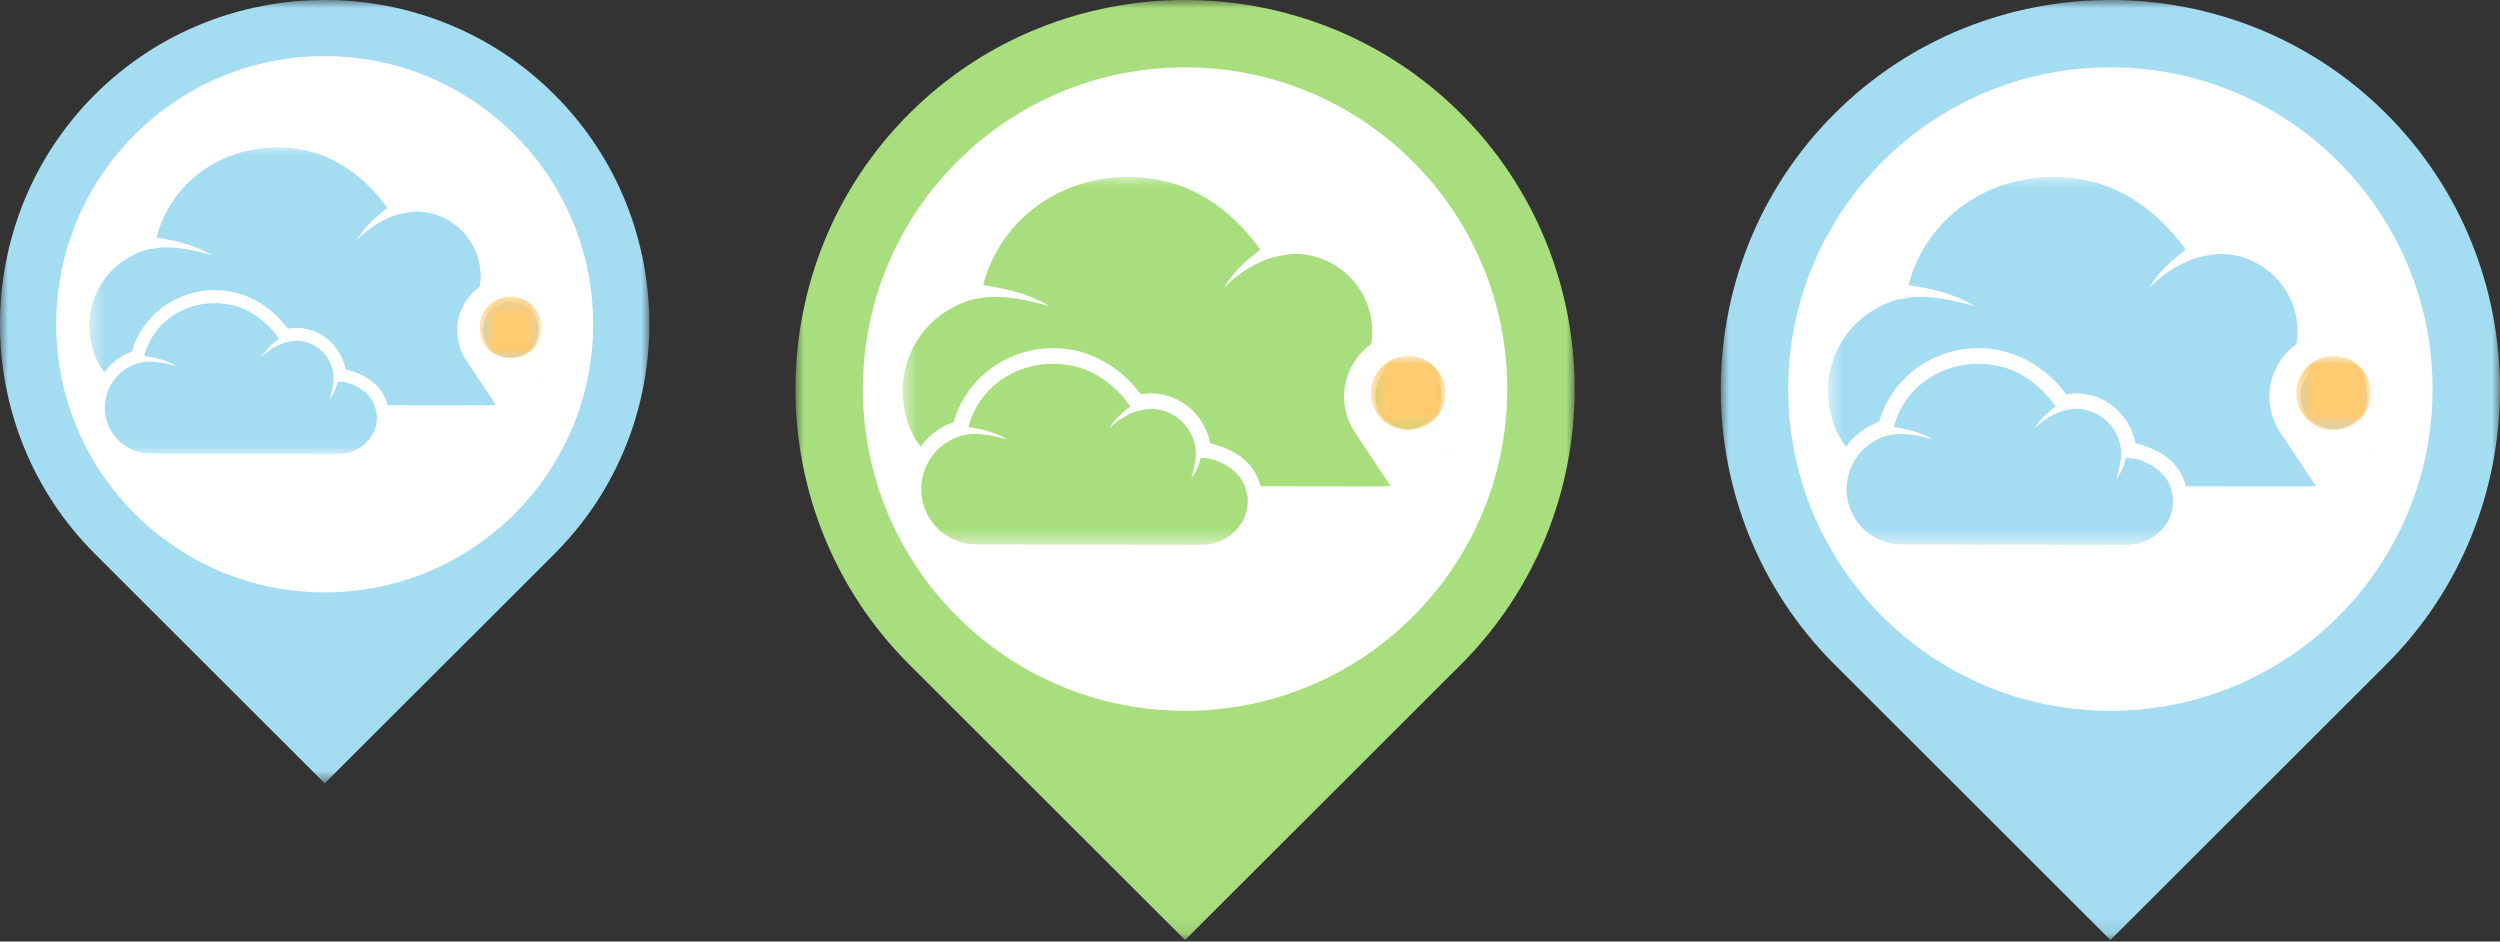 <svg width="154" height="58" viewBox="0 0 154 58" fill="none" xmlns="http://www.w3.org/2000/svg">
<rect x="0" y="0" width="154" height="58" fill="#333333" stroke="none"/>
<mask id="mask0_1_109" style="mask-type:luminance" maskUnits="userSpaceOnUse" x="2" y="2" width="36" height="36">
<path d="M2.331 2.555H37.632V37.857H2.331V2.555Z" fill="white"/>
</mask>
<g mask="url(#mask0_1_109)">
<path d="M37.632 20.206C37.632 20.495 37.625 20.784 37.611 21.073C37.597 21.361 37.575 21.649 37.547 21.936C37.519 22.224 37.483 22.51 37.441 22.796C37.399 23.082 37.349 23.366 37.293 23.65C37.237 23.933 37.173 24.215 37.103 24.495C37.033 24.775 36.956 25.053 36.872 25.33C36.788 25.606 36.698 25.881 36.6 26.152C36.503 26.425 36.399 26.694 36.289 26.961C36.178 27.228 36.061 27.491 35.938 27.753C35.814 28.014 35.684 28.272 35.548 28.526C35.411 28.781 35.27 29.032 35.121 29.28C34.972 29.528 34.818 29.772 34.657 30.012C34.497 30.252 34.331 30.488 34.159 30.721C33.986 30.953 33.809 31.181 33.626 31.404C33.443 31.627 33.254 31.846 33.06 32.059C32.865 32.274 32.666 32.483 32.462 32.687C32.258 32.891 32.049 33.09 31.835 33.285C31.621 33.478 31.402 33.667 31.179 33.85C30.956 34.034 30.728 34.211 30.496 34.384C30.264 34.556 30.028 34.722 29.788 34.882C29.547 35.043 29.303 35.197 29.055 35.346C28.808 35.494 28.556 35.636 28.302 35.773C28.047 35.909 27.789 36.038 27.528 36.162C27.267 36.286 27.003 36.403 26.736 36.513C26.469 36.624 26.2 36.728 25.928 36.825C25.656 36.923 25.382 37.013 25.105 37.097C24.829 37.181 24.55 37.258 24.27 37.328C23.99 37.398 23.709 37.462 23.425 37.518C23.141 37.574 22.857 37.624 22.571 37.666C22.285 37.708 21.999 37.743 21.711 37.772C21.424 37.8 21.136 37.821 20.848 37.836C20.559 37.85 20.27 37.857 19.981 37.857C19.692 37.857 19.404 37.85 19.115 37.836C18.827 37.821 18.539 37.8 18.251 37.772C17.964 37.743 17.677 37.708 17.392 37.666C17.106 37.624 16.821 37.574 16.538 37.518C16.255 37.462 15.973 37.398 15.693 37.328C15.413 37.258 15.134 37.181 14.858 37.097C14.581 37.013 14.307 36.923 14.035 36.825C13.763 36.728 13.494 36.624 13.227 36.513C12.96 36.403 12.696 36.286 12.434 36.162C12.174 36.038 11.916 35.909 11.661 35.773C11.406 35.636 11.155 35.494 10.907 35.346C10.659 35.197 10.416 35.043 10.175 34.882C9.935 34.722 9.699 34.556 9.467 34.384C9.235 34.211 9.007 34.034 8.784 33.85C8.561 33.667 8.342 33.478 8.128 33.285C7.914 33.09 7.705 32.891 7.5 32.687C7.296 32.483 7.097 32.274 6.903 32.059C6.709 31.846 6.52 31.627 6.337 31.404C6.154 31.181 5.976 30.953 5.804 30.721C5.632 30.488 5.466 30.252 5.305 30.012C5.145 29.772 4.991 29.528 4.842 29.28C4.694 29.032 4.551 28.781 4.415 28.526C4.279 28.272 4.149 28.014 4.025 27.753C3.902 27.491 3.785 27.228 3.674 26.961C3.564 26.694 3.46 26.424 3.363 26.152C3.265 25.881 3.175 25.606 3.091 25.33C3.007 25.053 2.93 24.775 2.86 24.495C2.79 24.215 2.726 23.933 2.67 23.65C2.614 23.366 2.564 23.082 2.522 22.796C2.479 22.51 2.444 22.224 2.416 21.936C2.388 21.649 2.366 21.361 2.352 21.073C2.338 20.784 2.331 20.495 2.331 20.206C2.331 19.917 2.338 19.628 2.352 19.34C2.366 19.052 2.388 18.764 2.416 18.476C2.444 18.189 2.479 17.902 2.522 17.616C2.564 17.331 2.614 17.046 2.67 16.763C2.726 16.479 2.79 16.198 2.86 15.918C2.93 15.637 3.007 15.359 3.091 15.083C3.175 14.806 3.265 14.532 3.363 14.26C3.46 13.988 3.564 13.718 3.674 13.451C3.785 13.185 3.902 12.921 4.025 12.659C4.149 12.399 4.279 12.14 4.415 11.886C4.551 11.631 4.694 11.38 4.842 11.132C4.991 10.884 5.145 10.64 5.305 10.4C5.466 10.16 5.632 9.924 5.804 9.692C5.976 9.46 6.154 9.232 6.337 9.009C6.52 8.785 6.709 8.567 6.903 8.353C7.097 8.139 7.296 7.929 7.5 7.725C7.705 7.521 7.914 7.322 8.128 7.128C8.342 6.934 8.561 6.745 8.784 6.562C9.007 6.379 9.235 6.201 9.467 6.029C9.699 5.857 9.935 5.691 10.175 5.53C10.416 5.37 10.659 5.215 10.907 5.067C11.155 4.918 11.406 4.776 11.661 4.64C11.916 4.503 12.174 4.374 12.434 4.25C12.696 4.126 12.96 4.01 13.227 3.899C13.494 3.789 13.763 3.684 14.035 3.588C14.307 3.49 14.581 3.4 14.858 3.316C15.134 3.232 15.413 3.155 15.693 3.084C15.973 3.015 16.255 2.951 16.538 2.895C16.821 2.838 17.106 2.789 17.392 2.747C17.677 2.704 17.964 2.669 18.251 2.641C18.539 2.612 18.827 2.591 19.115 2.577C19.404 2.563 19.692 2.555 19.981 2.555C20.27 2.555 20.559 2.563 20.848 2.577C21.136 2.591 21.424 2.612 21.711 2.641C21.999 2.669 22.285 2.704 22.571 2.747C22.857 2.789 23.141 2.838 23.425 2.895C23.709 2.951 23.99 3.015 24.27 3.084C24.55 3.155 24.829 3.232 25.105 3.316C25.382 3.4 25.656 3.49 25.928 3.588C26.2 3.684 26.469 3.789 26.736 3.899C27.003 4.01 27.267 4.126 27.528 4.25C27.789 4.374 28.047 4.503 28.302 4.64C28.556 4.776 28.808 4.918 29.055 5.067C29.303 5.215 29.547 5.37 29.788 5.53C30.028 5.691 30.264 5.857 30.496 6.029C30.728 6.201 30.956 6.379 31.179 6.562C31.402 6.745 31.621 6.934 31.835 7.128C32.049 7.322 32.258 7.521 32.462 7.725C32.666 7.929 32.865 8.139 33.06 8.353C33.254 8.567 33.443 8.785 33.626 9.009C33.809 9.232 33.986 9.46 34.159 9.692C34.331 9.924 34.497 10.16 34.657 10.4C34.818 10.64 34.972 10.884 35.121 11.132C35.27 11.38 35.411 11.631 35.548 11.886C35.684 12.14 35.814 12.399 35.938 12.659C36.061 12.921 36.178 13.185 36.289 13.451C36.399 13.718 36.503 13.988 36.6 14.26C36.698 14.532 36.788 14.806 36.872 15.083C36.956 15.359 37.033 15.637 37.103 15.918C37.173 16.198 37.237 16.479 37.293 16.763C37.349 17.046 37.399 17.331 37.441 17.616C37.483 17.902 37.519 18.189 37.547 18.476C37.575 18.764 37.597 19.052 37.611 19.34C37.625 19.628 37.632 19.917 37.632 20.206Z" fill="white"/>
</g>
<path fill-rule="evenodd" clip-rule="evenodd" d="M7.513 24.249H15.66V32.915H24.338V24.778L23.773 24.213C18.83 19.277 20.069 20.514 15.66 16.112L12.652 19.116V17.846H9.992V21.773L7.514 24.249L7.513 24.249ZM21.389 27.219H18.366V30.238H21.389V27.219Z" fill="#A4DCF2"/>
<path fill-rule="evenodd" clip-rule="evenodd" d="M15.118 15.583H6.983V23.708L9.105 21.589V16.89H13.165V17.533L15.119 15.582L15.118 15.583ZM24.338 6.917H15.66V15.042C19.75 19.126 20.455 19.83 24.88 24.249H33.015V15.583H24.338V6.917Z" fill="#FFB82F"/>
<mask id="mask1_1_109" style="mask-type:luminance" maskUnits="userSpaceOnUse" x="0" y="0" width="40" height="49">
<path d="M0 0H40V48.254H0V0Z" fill="white"/>
</mask>
<g mask="url(#mask1_1_109)">
<path fill-rule="evenodd" clip-rule="evenodd" d="M20 48.254L34.158 34.114C41.946 26.336 41.946 13.611 34.159 5.833C26.371 -1.945 13.629 -1.945 5.841 5.833C-1.946 13.611 -1.946 26.336 5.842 34.114L20 48.254ZM20 3.455C10.866 3.455 3.461 10.85 3.461 19.973C3.461 29.095 10.866 36.49 20 36.49C29.134 36.49 36.538 29.095 36.538 19.973C36.538 10.85 29.134 3.455 20 3.455Z" fill="#A4DCF2"/>
</g>
<mask id="mask2_1_109" style="mask-type:luminance" maskUnits="userSpaceOnUse" x="5" y="5" width="30" height="30">
<path d="M5.477 5.133H34.429V34.085H5.477V5.133Z" fill="white"/>
</mask>
<g mask="url(#mask2_1_109)">
<path d="M34.429 19.609C34.429 19.846 34.423 20.083 34.412 20.319C34.401 20.556 34.383 20.793 34.36 21.028C34.337 21.264 34.308 21.499 34.273 21.733C34.238 21.968 34.197 22.201 34.152 22.433C34.105 22.666 34.053 22.897 33.996 23.127C33.938 23.356 33.875 23.585 33.806 23.811C33.737 24.038 33.663 24.263 33.583 24.486C33.504 24.709 33.419 24.93 33.328 25.149C33.237 25.367 33.141 25.584 33.04 25.798C32.938 26.013 32.832 26.224 32.721 26.433C32.608 26.642 32.492 26.848 32.37 27.051C32.248 27.254 32.122 27.454 31.99 27.652C31.858 27.848 31.722 28.042 31.581 28.232C31.439 28.423 31.294 28.609 31.144 28.792C30.993 28.976 30.839 29.155 30.68 29.331C30.521 29.506 30.357 29.678 30.19 29.845C30.022 30.013 29.851 30.176 29.675 30.335C29.499 30.494 29.32 30.649 29.137 30.799C28.954 30.949 28.767 31.095 28.577 31.236C28.387 31.377 28.193 31.514 27.996 31.645C27.799 31.777 27.599 31.904 27.396 32.025C27.193 32.148 26.987 32.264 26.778 32.376C26.569 32.487 26.357 32.594 26.143 32.695C25.929 32.797 25.712 32.892 25.493 32.983C25.274 33.074 25.053 33.159 24.83 33.239C24.607 33.319 24.382 33.393 24.156 33.462C23.929 33.531 23.701 33.594 23.471 33.651C23.241 33.709 23.01 33.761 22.777 33.807C22.546 33.853 22.312 33.894 22.078 33.929C21.843 33.963 21.608 33.992 21.373 34.016C21.137 34.038 20.901 34.056 20.664 34.068C20.427 34.08 20.19 34.085 19.954 34.085C19.716 34.085 19.48 34.08 19.243 34.068C19.007 34.056 18.771 34.038 18.535 34.016C18.299 33.992 18.064 33.963 17.83 33.929C17.595 33.894 17.362 33.853 17.129 33.807C16.897 33.761 16.666 33.709 16.436 33.651C16.206 33.594 15.978 33.531 15.752 33.462C15.525 33.393 15.3 33.319 15.077 33.239C14.854 33.159 14.633 33.074 14.414 32.983C14.195 32.892 13.979 32.797 13.764 32.695C13.55 32.594 13.339 32.487 13.13 32.376C12.921 32.264 12.715 32.148 12.511 32.025C12.308 31.904 12.108 31.777 11.911 31.645C11.714 31.514 11.521 31.377 11.33 31.236C11.14 31.095 10.953 30.949 10.77 30.799C10.587 30.649 10.407 30.494 10.232 30.335C10.056 30.176 9.885 30.013 9.718 29.845C9.55 29.678 9.387 29.506 9.227 29.331C9.068 29.155 8.914 28.976 8.764 28.792C8.613 28.609 8.467 28.423 8.326 28.232C8.185 28.042 8.049 27.848 7.917 27.652C7.786 27.454 7.659 27.254 7.537 27.051C7.415 26.848 7.298 26.642 7.187 26.433C7.075 26.224 6.968 26.013 6.867 25.798C6.766 25.584 6.67 25.367 6.579 25.149C6.489 24.93 6.404 24.709 6.324 24.486C6.244 24.263 6.169 24.038 6.101 23.811C6.032 23.585 5.969 23.356 5.911 23.127C5.854 22.897 5.802 22.666 5.756 22.433C5.709 22.201 5.669 21.968 5.634 21.733C5.599 21.499 5.571 21.264 5.547 21.028C5.524 20.793 5.507 20.556 5.495 20.319C5.483 20.083 5.477 19.846 5.477 19.609C5.477 19.372 5.483 19.135 5.495 18.899C5.507 18.662 5.524 18.426 5.547 18.19C5.571 17.955 5.599 17.719 5.634 17.485C5.669 17.251 5.709 17.017 5.756 16.785C5.802 16.553 5.854 16.322 5.911 16.092C5.969 15.862 6.032 15.633 6.101 15.407C6.169 15.18 6.244 14.955 6.324 14.732C6.404 14.509 6.489 14.289 6.579 14.069C6.67 13.851 6.766 13.634 6.867 13.42C6.968 13.205 7.075 12.994 7.187 12.785C7.298 12.576 7.415 12.37 7.537 12.167C7.659 11.964 7.786 11.764 7.917 11.567C8.049 11.37 8.185 11.176 8.326 10.986C8.467 10.796 8.613 10.609 8.764 10.426C8.914 10.242 9.068 10.063 9.227 9.888C9.387 9.712 9.55 9.54 9.718 9.373C9.885 9.206 10.056 9.042 10.232 8.883C10.407 8.724 10.587 8.569 10.77 8.419C10.953 8.269 11.14 8.123 11.33 7.982C11.521 7.841 11.714 7.705 11.911 7.572C12.108 7.441 12.308 7.314 12.511 7.193C12.715 7.071 12.921 6.954 13.13 6.842C13.339 6.731 13.55 6.624 13.764 6.523C13.979 6.422 14.195 6.326 14.414 6.235C14.633 6.144 14.854 6.059 15.077 5.979C15.3 5.899 15.525 5.825 15.752 5.756C15.978 5.687 16.206 5.625 16.436 5.567C16.666 5.51 16.897 5.457 17.129 5.411C17.362 5.365 17.595 5.325 17.83 5.29C18.064 5.255 18.299 5.226 18.535 5.203C18.771 5.18 19.007 5.162 19.243 5.15C19.48 5.139 19.716 5.133 19.954 5.133C20.19 5.133 20.427 5.139 20.664 5.15C20.901 5.162 21.137 5.18 21.373 5.203C21.608 5.226 21.843 5.255 22.078 5.29C22.312 5.325 22.546 5.365 22.777 5.411C23.01 5.457 23.241 5.51 23.471 5.567C23.701 5.625 23.929 5.687 24.156 5.756C24.382 5.825 24.607 5.899 24.83 5.979C25.053 6.059 25.274 6.144 25.493 6.235C25.712 6.326 25.929 6.422 26.143 6.523C26.357 6.624 26.569 6.731 26.778 6.842C26.987 6.954 27.193 7.071 27.396 7.193C27.599 7.314 27.799 7.441 27.996 7.572C28.193 7.705 28.387 7.841 28.577 7.982C28.767 8.123 28.954 8.269 29.137 8.419C29.32 8.569 29.499 8.724 29.675 8.883C29.851 9.042 30.022 9.206 30.19 9.373C30.357 9.54 30.521 9.712 30.68 9.888C30.839 10.063 30.993 10.242 31.144 10.426C31.294 10.609 31.439 10.796 31.581 10.986C31.722 11.176 31.858 11.37 31.99 11.567C32.122 11.764 32.248 11.964 32.37 12.167C32.492 12.37 32.608 12.576 32.721 12.785C32.832 12.994 32.938 13.205 33.04 13.42C33.141 13.634 33.237 13.851 33.328 14.069C33.419 14.289 33.504 14.509 33.583 14.732C33.663 14.955 33.737 15.18 33.806 15.407C33.875 15.633 33.938 15.862 33.996 16.092C34.053 16.322 34.105 16.553 34.152 16.785C34.197 17.017 34.238 17.251 34.273 17.485C34.308 17.719 34.337 17.955 34.36 18.19C34.383 18.426 34.401 18.662 34.412 18.899C34.423 19.135 34.429 19.372 34.429 19.609Z" fill="white"/>
</g>
<mask id="mask3_1_109" style="mask-type:luminance" maskUnits="userSpaceOnUse" x="5" y="9" width="30" height="19">
<path d="M5.477 9.024H34.176V27.963H5.477V9.024Z" fill="white"/>
</mask>
<g mask="url(#mask3_1_109)">
<path d="M30.096 24.969L23.882 24.961C23.517 23.642 22.526 23.083 21.292 22.749C20.97 21.268 19.78 20.214 18.244 20.191C18.216 20.19 18.187 20.191 18.159 20.193C17.915 20.215 18.058 20.2 17.73 20.246C16.947 19.179 15.825 18.367 14.541 18.036C11.812 17.334 8.896 18.914 8.131 21.655C7.592 21.853 7.125 22.162 6.715 22.567C6.604 22.676 6.534 22.82 6.444 22.946C5.783 22.117 5.539 21.113 5.486 20.075C5.543 17.888 6.829 16.127 8.899 15.426C9.075 15.366 9.269 15.342 9.444 15.314C9.619 15.287 10.631 15.011 13.053 15.726C11.545 14.785 9.623 14.684 9.64 14.618C10.703 10.613 14.749 8.407 18.806 9.263C21.13 9.753 22.865 11.391 23.856 12.806C23.881 12.842 22.54 13.715 22.017 14.767C22.846 13.869 23.822 13.464 24.175 13.323C24.527 13.183 25.131 13.063 25.623 13.032C27.826 13.032 29.61 14.821 29.61 17.027C29.61 17.027 29.599 17.26 29.593 17.378C29.587 17.494 29.487 18.117 29.208 19.146C29.944 18.198 29.986 17.372 30.02 17.368C31.103 17.237 33.096 18.118 33.788 19.541C33.98 19.937 34.057 20.338 34.146 20.765V20.771L34.167 20.774C34.154 20.901 34.159 21.028 34.167 21.155C34.167 23.261 32.344 24.969 30.096 24.969ZM13.285 27.962C13.191 27.961 13.097 27.962 13.003 27.952L9.293 27.947C7.725 27.947 6.454 26.673 6.454 25.102C6.487 23.824 7.239 22.794 8.449 22.384C8.552 22.349 8.665 22.335 8.767 22.32C8.869 22.303 9.461 22.142 10.877 22.56C9.995 22.01 8.872 21.951 8.882 21.913C9.503 19.572 11.868 18.282 14.239 18.783C15.598 19.07 16.611 20.026 17.191 20.854C17.206 20.875 16.422 21.385 16.116 22C16.6 21.475 17.171 21.238 17.378 21.156C17.584 21.074 17.936 21.004 18.224 20.986C19.511 20.986 20.555 22.031 20.555 23.321C20.555 23.321 20.548 23.457 20.544 23.525C20.541 23.594 20.483 23.957 20.319 24.559C20.749 24.005 20.774 23.522 20.794 23.52C21.427 23.443 22.592 23.958 22.996 24.79C23.108 25.021 23.153 25.256 23.205 25.506L23.218 25.511C23.21 25.585 23.214 25.659 23.218 25.733C23.218 26.964 22.153 27.962 20.838 27.962L13.562 27.953L13.524 27.957L13.285 27.962Z" fill="#A4DCF2"/>
</g>
<mask id="mask4_1_109" style="mask-type:luminance" maskUnits="userSpaceOnUse" x="27" y="25" width="9" height="3">
<path d="M27.866 25.105H35.08V27.524H27.866V25.105Z" fill="white"/>
</mask>
<g mask="url(#mask4_1_109)">
<path d="M35.055 26.323C35.055 26.362 35.049 26.401 35.038 26.44C35.026 26.479 35.009 26.518 34.986 26.557C34.963 26.596 34.935 26.633 34.901 26.671C34.866 26.709 34.827 26.746 34.782 26.782C34.737 26.819 34.687 26.854 34.631 26.889C34.575 26.923 34.515 26.957 34.45 26.99C34.385 27.022 34.314 27.054 34.24 27.085C34.165 27.115 34.087 27.144 34.003 27.172C33.92 27.2 33.833 27.226 33.742 27.251C33.651 27.276 33.556 27.299 33.459 27.321C33.361 27.343 33.261 27.363 33.157 27.382C33.053 27.401 32.947 27.418 32.838 27.432C32.729 27.448 32.618 27.46 32.506 27.472C32.393 27.483 32.279 27.493 32.164 27.501C32.049 27.509 31.933 27.514 31.815 27.518C31.698 27.522 31.581 27.524 31.463 27.524C31.346 27.524 31.228 27.522 31.111 27.518C30.994 27.514 30.878 27.509 30.763 27.501C30.647 27.493 30.533 27.483 30.421 27.472C30.308 27.46 30.197 27.448 30.089 27.432C29.98 27.418 29.874 27.401 29.77 27.382C29.666 27.363 29.566 27.343 29.468 27.321C29.37 27.299 29.276 27.276 29.185 27.251C29.094 27.226 29.007 27.2 28.923 27.172C28.84 27.144 28.761 27.115 28.687 27.085C28.612 27.054 28.542 27.022 28.477 26.99C28.411 26.957 28.351 26.923 28.296 26.889C28.24 26.854 28.19 26.819 28.145 26.782C28.1 26.746 28.06 26.709 28.026 26.671C27.992 26.633 27.963 26.596 27.941 26.557C27.918 26.518 27.9 26.479 27.889 26.44C27.877 26.401 27.871 26.362 27.871 26.323C27.871 26.283 27.877 26.244 27.889 26.205C27.9 26.165 27.918 26.127 27.941 26.088C27.963 26.05 27.992 26.012 28.026 25.974C28.06 25.936 28.1 25.899 28.145 25.863C28.19 25.827 28.24 25.791 28.296 25.756C28.351 25.721 28.411 25.688 28.477 25.655C28.542 25.622 28.612 25.591 28.687 25.56C28.761 25.53 28.84 25.501 28.923 25.473C29.007 25.445 29.094 25.419 29.185 25.394C29.276 25.369 29.37 25.345 29.468 25.323C29.566 25.302 29.666 25.282 29.77 25.263C29.874 25.244 29.98 25.228 30.089 25.212C30.197 25.197 30.308 25.184 30.421 25.173C30.533 25.161 30.647 25.152 30.763 25.144C30.878 25.137 30.994 25.131 31.111 25.127C31.228 25.123 31.346 25.121 31.463 25.121C31.581 25.121 31.698 25.123 31.815 25.127C31.933 25.131 32.049 25.137 32.164 25.144C32.279 25.152 32.393 25.161 32.506 25.173C32.618 25.184 32.729 25.197 32.838 25.212C32.947 25.228 33.053 25.244 33.157 25.263C33.261 25.282 33.361 25.302 33.459 25.323C33.556 25.345 33.651 25.369 33.742 25.394C33.833 25.419 33.92 25.445 34.003 25.473C34.087 25.501 34.165 25.53 34.24 25.56C34.314 25.591 34.385 25.622 34.45 25.655C34.515 25.688 34.575 25.721 34.631 25.756C34.687 25.791 34.737 25.827 34.782 25.863C34.827 25.899 34.866 25.936 34.901 25.974C34.935 26.012 34.963 26.05 34.986 26.088C35.009 26.127 35.026 26.165 35.038 26.205C35.049 26.244 35.055 26.283 35.055 26.323Z" fill="white"/>
</g>
<path fill-rule="evenodd" clip-rule="evenodd" d="M33.797 18.022C32.508 16.73 30.419 16.73 29.131 18.022C28.018 19.138 27.846 20.885 28.718 22.197L31.463 26.325L34.208 22.197C35.081 20.885 34.908 19.138 33.797 18.022ZM31.463 22.02C32.405 22.02 33.168 21.254 33.168 20.309C33.168 19.365 32.405 18.599 31.463 18.599C30.522 18.599 29.758 19.365 29.758 20.309C29.758 21.254 30.522 22.02 31.463 22.02Z" fill="white"/>
<mask id="mask5_1_109" style="mask-type:luminance" maskUnits="userSpaceOnUse" x="29" y="18" width="5" height="5">
<path d="M29.547 18.275H33.356V22.085H29.547V18.275Z" fill="white"/>
</mask>
<g mask="url(#mask5_1_109)">
<path d="M33.356 20.18C33.356 20.305 33.344 20.429 33.319 20.551C33.295 20.674 33.259 20.793 33.211 20.909C33.163 21.024 33.104 21.134 33.035 21.238C32.966 21.342 32.887 21.438 32.798 21.527C32.71 21.615 32.614 21.694 32.51 21.764C32.406 21.833 32.296 21.892 32.18 21.94C32.065 21.987 31.945 22.024 31.823 22.048C31.7 22.072 31.576 22.085 31.451 22.085C31.326 22.085 31.202 22.072 31.08 22.048C30.957 22.024 30.838 21.987 30.723 21.94C30.607 21.892 30.497 21.833 30.393 21.764C30.289 21.694 30.193 21.615 30.105 21.527C30.016 21.438 29.937 21.342 29.867 21.238C29.798 21.134 29.739 21.024 29.692 20.909C29.644 20.793 29.608 20.674 29.583 20.551C29.558 20.429 29.547 20.305 29.547 20.18C29.547 20.055 29.558 19.931 29.583 19.808C29.608 19.685 29.644 19.567 29.692 19.451C29.739 19.335 29.798 19.226 29.867 19.122C29.937 19.018 30.016 18.922 30.105 18.833C30.193 18.744 30.289 18.666 30.393 18.596C30.497 18.526 30.607 18.468 30.723 18.42C30.838 18.372 30.957 18.336 31.08 18.312C31.202 18.288 31.326 18.275 31.451 18.275C31.576 18.275 31.7 18.288 31.823 18.312C31.945 18.336 32.065 18.372 32.18 18.42C32.296 18.468 32.406 18.526 32.51 18.596C32.614 18.666 32.71 18.744 32.798 18.833C32.887 18.922 32.966 19.018 33.035 19.122C33.104 19.226 33.163 19.335 33.211 19.451C33.259 19.567 33.295 19.685 33.319 19.808C33.344 19.931 33.356 20.055 33.356 20.18Z" fill="#FFCA70"/>
</g>
<mask id="mask6_1_109" style="mask-type:luminance" maskUnits="userSpaceOnUse" x="108" y="3" width="44" height="43">
<path d="M108.797 3.067H151.158V45.428H108.797V3.067Z" fill="white"/>
</mask>
<g mask="url(#mask6_1_109)">
<path d="M151.158 24.247C151.158 24.594 151.15 24.941 151.133 25.287C151.116 25.633 151.09 25.979 151.057 26.323C151.022 26.669 150.98 27.012 150.929 27.355C150.878 27.698 150.819 28.04 150.752 28.38C150.684 28.719 150.608 29.057 150.523 29.394C150.44 29.73 150.347 30.064 150.247 30.396C150.146 30.728 150.037 31.057 149.92 31.383C149.803 31.71 149.679 32.032 149.546 32.353C149.413 32.673 149.273 32.99 149.125 33.303C148.976 33.617 148.821 33.926 148.657 34.232C148.494 34.538 148.323 34.839 148.145 35.136C147.967 35.434 147.782 35.727 147.589 36.015C147.396 36.303 147.197 36.586 146.99 36.865C146.783 37.143 146.571 37.417 146.351 37.684C146.131 37.952 145.904 38.215 145.672 38.471C145.439 38.728 145.2 38.979 144.955 39.224C144.709 39.469 144.459 39.708 144.201 39.941C143.945 40.174 143.682 40.4 143.415 40.621C143.147 40.84 142.874 41.053 142.595 41.26C142.316 41.467 142.033 41.666 141.745 41.858C141.457 42.051 141.164 42.237 140.866 42.415C140.569 42.593 140.268 42.764 139.962 42.927C139.656 43.09 139.347 43.246 139.033 43.395C138.72 43.543 138.404 43.683 138.083 43.816C137.763 43.949 137.44 44.073 137.113 44.19C136.787 44.307 136.458 44.416 136.126 44.516C135.794 44.617 135.46 44.709 135.124 44.793C134.788 44.878 134.45 44.954 134.11 45.022C133.77 45.089 133.429 45.148 133.086 45.199C132.742 45.25 132.399 45.292 132.054 45.327C131.709 45.36 131.363 45.386 131.017 45.403C130.671 45.419 130.324 45.428 129.977 45.428C129.631 45.428 129.284 45.419 128.938 45.403C128.592 45.386 128.247 45.36 127.901 45.327C127.557 45.292 127.212 45.25 126.87 45.199C126.527 45.148 126.185 45.089 125.846 45.022C125.505 44.954 125.167 44.878 124.831 44.793C124.495 44.709 124.161 44.617 123.829 44.516C123.498 44.416 123.169 44.307 122.842 44.19C122.516 44.073 122.192 43.949 121.872 43.816C121.552 43.683 121.235 43.543 120.921 43.395C120.609 43.246 120.299 43.09 119.993 42.927C119.687 42.764 119.386 42.593 119.088 42.415C118.791 42.237 118.499 42.051 118.21 41.858C117.922 41.666 117.639 41.467 117.36 41.26C117.082 41.053 116.809 40.84 116.541 40.621C116.273 40.4 116.011 40.174 115.753 39.941C115.497 39.708 115.245 39.469 115 39.224C114.755 38.979 114.516 38.728 114.284 38.471C114.051 38.215 113.825 37.952 113.605 37.684C113.385 37.417 113.172 37.143 112.965 36.865C112.759 36.586 112.559 36.303 112.366 36.015C112.174 35.727 111.989 35.434 111.81 35.136C111.632 34.839 111.461 34.538 111.298 34.232C111.134 33.926 110.978 33.617 110.831 33.303C110.683 32.99 110.542 32.673 110.409 32.353C110.277 32.032 110.152 31.709 110.035 31.383C109.918 31.057 109.81 30.728 109.709 30.396C109.608 30.064 109.516 29.73 109.431 29.394C109.348 29.057 109.272 28.719 109.204 28.38C109.136 28.04 109.077 27.698 109.026 27.355C108.975 27.012 108.933 26.669 108.899 26.323C108.865 25.979 108.84 25.633 108.822 25.287C108.805 24.941 108.797 24.594 108.797 24.247C108.797 23.901 108.805 23.554 108.822 23.208C108.84 22.862 108.865 22.516 108.899 22.171C108.933 21.827 108.975 21.482 109.026 21.14C109.077 20.797 109.136 20.455 109.204 20.116C109.272 19.775 109.348 19.437 109.431 19.101C109.516 18.764 109.608 18.43 109.709 18.099C109.81 17.767 109.918 17.439 110.035 17.112C110.152 16.785 110.277 16.462 110.409 16.142C110.542 15.822 110.683 15.505 110.831 15.191C110.978 14.879 111.134 14.569 111.298 14.263C111.461 13.957 111.632 13.655 111.81 13.358C111.989 13.061 112.174 12.769 112.366 12.48C112.559 12.192 112.759 11.908 112.965 11.63C113.172 11.352 113.385 11.079 113.605 10.811C113.825 10.542 114.051 10.28 114.284 10.023C114.516 9.767 114.755 9.515 115 9.27C115.245 9.025 115.497 8.786 115.753 8.554C116.011 8.321 116.273 8.094 116.541 7.875C116.809 7.655 117.082 7.441 117.36 7.235C117.639 7.029 117.922 6.829 118.21 6.636C118.499 6.444 118.791 6.259 119.088 6.08C119.386 5.902 119.687 5.731 119.993 5.567C120.299 5.404 120.609 5.248 120.921 5.1C121.235 4.952 121.552 4.812 121.872 4.679C122.192 4.547 122.516 4.421 122.842 4.305C123.169 4.188 123.498 4.08 123.829 3.979C124.161 3.878 124.495 3.786 124.831 3.701C125.167 3.617 125.505 3.541 125.846 3.474C126.185 3.406 126.527 3.347 126.87 3.296C127.212 3.245 127.557 3.203 127.901 3.169C128.247 3.135 128.592 3.11 128.938 3.092C129.284 3.075 129.631 3.067 129.977 3.067C130.324 3.067 130.671 3.075 131.017 3.092C131.363 3.11 131.709 3.135 132.054 3.169C132.399 3.203 132.742 3.245 133.086 3.296C133.429 3.347 133.77 3.406 134.11 3.474C134.45 3.541 134.788 3.617 135.124 3.701C135.46 3.786 135.794 3.878 136.126 3.979C136.458 4.08 136.787 4.188 137.113 4.305C137.44 4.421 137.763 4.547 138.083 4.679C138.404 4.812 138.72 4.952 139.033 5.1C139.347 5.248 139.656 5.404 139.962 5.567C140.268 5.731 140.569 5.902 140.866 6.08C141.164 6.259 141.457 6.444 141.745 6.636C142.033 6.829 142.316 7.029 142.595 7.235C142.874 7.441 143.147 7.655 143.415 7.875C143.682 8.094 143.945 8.321 144.201 8.554C144.459 8.786 144.709 9.025 144.955 9.27C145.2 9.515 145.439 9.767 145.672 10.023C145.904 10.28 146.131 10.542 146.351 10.811C146.571 11.079 146.783 11.352 146.99 11.63C147.197 11.908 147.396 12.192 147.589 12.48C147.782 12.769 147.967 13.061 148.145 13.358C148.323 13.655 148.494 13.957 148.657 14.263C148.821 14.569 148.976 14.879 149.125 15.191C149.273 15.505 149.413 15.822 149.546 16.142C149.679 16.462 149.803 16.785 149.92 17.112C150.037 17.439 150.146 17.767 150.247 18.099C150.347 18.43 150.44 18.764 150.523 19.101C150.608 19.437 150.684 19.775 150.752 20.116C150.819 20.455 150.878 20.797 150.929 21.14C150.98 21.482 151.022 21.827 151.057 22.171C151.09 22.516 151.116 22.862 151.133 23.208C151.15 23.554 151.158 23.901 151.158 24.247Z" fill="white"/>
</g>
<path fill-rule="evenodd" clip-rule="evenodd" d="M115.015 29.099H124.793V39.498H135.205V29.734L134.528 29.056C128.596 23.132 130.082 24.617 124.793 19.334L121.182 22.94V21.415H117.99V26.128L115.017 29.098L115.015 29.099ZM131.667 32.663H128.039V36.285H131.667V32.663Z" fill="#A4DCF2"/>
<path fill-rule="evenodd" clip-rule="evenodd" d="M124.142 18.7H114.38V28.45L116.926 25.906V20.268H121.799V21.04L124.142 18.699L124.142 18.7ZM135.205 8.3H124.793V18.05C129.7 22.951 130.546 23.796 135.856 29.099H145.618V18.7H135.205V8.3Z" fill="#FFB82F"/>
<mask id="mask7_1_109" style="mask-type:luminance" maskUnits="userSpaceOnUse" x="106" y="0" width="48" height="58">
<path d="M106 0H154V57.904H106V0Z" fill="white"/>
</mask>
<g mask="url(#mask7_1_109)">
<path fill-rule="evenodd" clip-rule="evenodd" d="M130 57.904L146.989 40.936C156.335 31.603 156.335 16.333 146.99 7C137.645 -2.334 122.355 -2.334 113.009 7C103.664 16.333 103.664 31.603 113.011 40.936L130 57.904ZM130 4.146C119.039 4.146 110.153 13.02 110.153 23.968C110.153 34.915 119.039 43.788 130 43.788C140.961 43.788 149.846 34.915 149.846 23.968C149.846 13.02 140.961 4.146 130 4.146Z" fill="#A4DCF2"/>
</g>
<mask id="mask8_1_109" style="mask-type:luminance" maskUnits="userSpaceOnUse" x="112" y="6" width="36" height="35">
<path d="M112.573 6.16H147.315V40.902H112.573V6.16Z" fill="white"/>
</mask>
<g mask="url(#mask8_1_109)">
<path d="M147.315 23.531C147.315 23.815 147.308 24.099 147.295 24.383C147.281 24.667 147.26 24.951 147.232 25.233C147.204 25.517 147.169 25.799 147.127 26.08C147.086 26.361 147.037 26.641 146.982 26.92C146.926 27.199 146.864 27.476 146.795 27.752C146.726 28.027 146.65 28.302 146.568 28.573C146.485 28.845 146.396 29.115 146.3 29.383C146.204 29.651 146.102 29.916 145.993 30.179C145.884 30.441 145.769 30.701 145.648 30.958C145.526 31.215 145.398 31.469 145.265 31.72C145.13 31.97 144.991 32.218 144.844 32.461C144.698 32.705 144.546 32.945 144.388 33.182C144.23 33.418 144.066 33.651 143.897 33.879C143.727 34.107 143.553 34.331 143.372 34.551C143.192 34.771 143.007 34.986 142.816 35.197C142.625 35.407 142.428 35.613 142.228 35.814C142.027 36.016 141.821 36.211 141.61 36.402C141.399 36.593 141.184 36.778 140.964 36.959C140.745 37.139 140.521 37.315 140.292 37.484C140.064 37.653 139.832 37.817 139.595 37.975C139.359 38.132 139.119 38.285 138.875 38.43C138.631 38.577 138.384 38.717 138.133 38.851C137.882 38.985 137.629 39.113 137.372 39.234C137.114 39.356 136.855 39.471 136.592 39.58C136.329 39.689 136.064 39.791 135.796 39.887C135.529 39.982 135.259 40.072 134.987 40.154C134.715 40.237 134.441 40.313 134.165 40.382C133.889 40.451 133.612 40.513 133.333 40.569C133.055 40.624 132.774 40.673 132.493 40.714C132.212 40.756 131.93 40.79 131.647 40.819C131.364 40.846 131.081 40.867 130.797 40.881C130.513 40.895 130.228 40.902 129.944 40.902C129.66 40.902 129.376 40.895 129.092 40.881C128.808 40.867 128.525 40.846 128.242 40.819C127.958 40.79 127.677 40.756 127.396 40.714C127.114 40.673 126.834 40.624 126.555 40.569C126.276 40.513 125.999 40.451 125.723 40.382C125.448 40.313 125.174 40.237 124.902 40.154C124.63 40.072 124.36 39.982 124.092 39.887C123.825 39.791 123.559 39.689 123.296 39.58C123.034 39.471 122.774 39.356 122.517 39.234C122.26 39.113 122.006 38.985 121.756 38.851C121.505 38.717 121.258 38.577 121.014 38.43C120.77 38.285 120.53 38.132 120.293 37.975C120.057 37.817 119.825 37.653 119.596 37.484C119.368 37.315 119.144 37.139 118.924 36.959C118.704 36.778 118.489 36.593 118.278 36.402C118.068 36.211 117.862 36.016 117.661 35.814C117.46 35.613 117.264 35.407 117.073 35.197C116.882 34.986 116.697 34.771 116.516 34.551C116.336 34.331 116.161 34.107 115.992 33.879C115.822 33.651 115.658 33.418 115.501 33.182C115.343 32.945 115.191 32.705 115.045 32.461C114.898 32.218 114.758 31.97 114.624 31.72C114.49 31.469 114.362 31.215 114.241 30.958C114.119 30.701 114.004 30.441 113.895 30.179C113.787 29.916 113.684 29.651 113.589 29.383C113.493 29.115 113.403 28.845 113.321 28.573C113.238 28.302 113.162 28.027 113.093 27.752C113.024 27.476 112.962 27.199 112.907 26.92C112.851 26.641 112.802 26.361 112.761 26.08C112.719 25.799 112.685 25.517 112.657 25.233C112.629 24.951 112.608 24.667 112.594 24.383C112.58 24.099 112.573 23.815 112.573 23.531C112.573 23.247 112.58 22.962 112.594 22.678C112.608 22.395 112.629 22.111 112.657 21.828C112.685 21.546 112.719 21.263 112.761 20.982C112.802 20.701 112.851 20.421 112.907 20.142C112.962 19.863 113.024 19.586 113.093 19.31C113.162 19.034 113.238 18.76 113.321 18.488C113.403 18.216 113.493 17.947 113.589 17.679C113.684 17.411 113.787 17.146 113.895 16.883C114.004 16.621 114.119 16.361 114.241 16.104C114.362 15.846 114.49 15.593 114.624 15.342C114.758 15.091 114.898 14.844 115.045 14.6C115.191 14.357 115.343 14.116 115.501 13.88C115.658 13.643 115.822 13.411 115.992 13.183C116.161 12.955 116.336 12.73 116.516 12.511C116.697 12.291 116.882 12.076 117.073 11.865C117.264 11.655 117.46 11.448 117.661 11.248C117.862 11.047 118.068 10.85 118.278 10.659C118.489 10.469 118.704 10.283 118.924 10.103C119.144 9.922 119.368 9.748 119.596 9.578C119.825 9.409 120.057 9.246 120.293 9.087C120.53 8.929 120.77 8.777 121.014 8.631C121.258 8.485 121.505 8.345 121.756 8.211C122.006 8.077 122.26 7.949 122.517 7.827C122.774 7.706 123.034 7.591 123.296 7.482C123.559 7.373 123.825 7.271 124.092 7.175C124.36 7.079 124.63 6.99 124.902 6.907C125.174 6.825 125.448 6.75 125.723 6.681C125.999 6.611 126.276 6.549 126.555 6.493C126.834 6.438 127.114 6.39 127.396 6.348C127.677 6.306 127.958 6.271 128.242 6.243C128.525 6.216 128.808 6.194 129.092 6.18C129.376 6.167 129.66 6.16 129.944 6.16C130.228 6.16 130.513 6.167 130.797 6.18C131.081 6.194 131.364 6.216 131.647 6.243C131.93 6.271 132.212 6.306 132.493 6.348C132.774 6.39 133.055 6.438 133.333 6.493C133.612 6.549 133.889 6.611 134.165 6.681C134.441 6.75 134.715 6.825 134.987 6.907C135.259 6.99 135.529 7.079 135.796 7.175C136.064 7.271 136.329 7.373 136.592 7.482C136.855 7.591 137.114 7.706 137.372 7.827C137.629 7.949 137.882 8.077 138.133 8.211C138.384 8.345 138.631 8.485 138.875 8.631C139.119 8.777 139.359 8.929 139.595 9.087C139.832 9.246 140.064 9.409 140.292 9.578C140.521 9.748 140.745 9.922 140.964 10.103C141.184 10.283 141.399 10.469 141.61 10.659C141.821 10.85 142.027 11.047 142.228 11.248C142.428 11.448 142.625 11.655 142.816 11.865C143.007 12.076 143.192 12.291 143.372 12.511C143.553 12.73 143.727 12.955 143.897 13.183C144.066 13.411 144.23 13.643 144.388 13.88C144.546 14.116 144.698 14.357 144.844 14.6C144.991 14.844 145.13 15.091 145.265 15.342C145.398 15.593 145.526 15.846 145.648 16.104C145.769 16.361 145.884 16.621 145.993 16.883C146.102 17.146 146.204 17.411 146.3 17.679C146.396 17.947 146.485 18.216 146.568 18.488C146.65 18.76 146.726 19.034 146.795 19.31C146.864 19.586 146.926 19.863 146.982 20.142C147.037 20.421 147.086 20.701 147.127 20.982C147.169 21.263 147.204 21.546 147.232 21.828C147.26 22.111 147.281 22.395 147.295 22.678C147.308 22.962 147.315 23.247 147.315 23.531Z" fill="white"/>
</g>
<mask id="mask9_1_109" style="mask-type:luminance" maskUnits="userSpaceOnUse" x="112" y="10" width="36" height="24">
<path d="M112.573 10.829H147.011V33.556H112.573V10.829Z" fill="white"/>
</mask>
<g mask="url(#mask9_1_109)">
<path d="M142.115 29.963L134.659 29.953C134.221 28.37 133.031 27.7 131.551 27.298C131.165 25.522 129.737 24.256 127.893 24.229C127.859 24.228 127.825 24.229 127.791 24.232C127.498 24.259 127.67 24.239 127.276 24.295C126.336 23.015 124.99 22.04 123.45 21.644C120.174 20.8 116.675 22.697 115.757 25.986C115.111 26.224 114.549 26.594 114.058 27.081C113.925 27.212 113.841 27.384 113.732 27.535C112.939 26.54 112.647 25.336 112.583 24.09C112.652 21.466 114.195 19.353 116.679 18.511C116.89 18.439 117.123 18.41 117.333 18.377C117.543 18.344 118.757 18.013 121.663 18.871C119.853 17.742 117.547 17.62 117.568 17.542C118.844 12.736 123.698 10.089 128.567 11.116C131.355 11.704 133.438 13.669 134.627 15.367C134.657 15.41 133.048 16.458 132.421 17.72C133.415 16.642 134.586 16.156 135.01 15.988C135.433 15.82 136.158 15.676 136.748 15.639C139.391 15.639 141.532 17.785 141.532 20.433C141.532 20.433 141.519 20.712 141.511 20.853C141.504 20.993 141.384 21.74 141.05 22.976C141.932 21.837 141.984 20.847 142.025 20.842C143.324 20.685 145.715 21.741 146.545 23.45C146.776 23.924 146.868 24.406 146.975 24.918V24.926L147 24.928C146.984 25.081 146.991 25.234 147 25.386C147 27.913 144.813 29.963 142.115 29.963ZM121.942 33.555C121.83 33.553 121.717 33.554 121.604 33.543L117.152 33.536C115.27 33.536 113.745 32.008 113.745 30.123C113.784 28.589 114.687 27.353 116.139 26.861C116.262 26.819 116.398 26.802 116.521 26.783C116.643 26.764 117.353 26.571 119.052 27.072C117.994 26.412 116.646 26.341 116.658 26.295C117.404 23.486 120.242 21.939 123.087 22.54C124.717 22.883 125.934 24.032 126.629 25.024C126.647 25.05 125.706 25.662 125.339 26.399C125.92 25.77 126.605 25.486 126.853 25.387C127.1 25.288 127.524 25.205 127.869 25.183C129.413 25.183 130.666 26.438 130.666 27.985C130.666 27.985 130.657 28.148 130.653 28.23C130.649 28.313 130.579 28.749 130.383 29.471C130.899 28.806 130.929 28.227 130.953 28.224C131.713 28.132 133.11 28.75 133.596 29.748C133.73 30.025 133.784 30.307 133.846 30.607L133.861 30.613C133.852 30.702 133.856 30.791 133.861 30.88C133.861 32.357 132.583 33.555 131.006 33.555L122.274 33.544L122.229 33.548L121.942 33.555Z" fill="#A4DCF2"/>
</g>
<mask id="mask10_1_109" style="mask-type:luminance" maskUnits="userSpaceOnUse" x="139" y="30" width="10" height="4">
<path d="M139.439 30.126H148.096V33.029H139.439V30.126Z" fill="white"/>
</mask>
<g mask="url(#mask10_1_109)">
<path d="M148.066 31.587C148.066 31.634 148.059 31.681 148.046 31.728C148.032 31.775 148.011 31.822 147.983 31.868C147.956 31.915 147.922 31.96 147.881 32.006C147.839 32.051 147.792 32.095 147.738 32.139C147.684 32.182 147.624 32.225 147.558 32.266C147.491 32.308 147.418 32.349 147.34 32.388C147.262 32.427 147.177 32.465 147.088 32.502C146.998 32.538 146.904 32.573 146.804 32.607C146.704 32.64 146.6 32.671 146.49 32.701C146.381 32.731 146.268 32.759 146.151 32.785C146.033 32.812 145.913 32.836 145.788 32.858C145.663 32.881 145.536 32.901 145.405 32.919C145.275 32.937 145.142 32.953 145.007 32.967C144.872 32.98 144.735 32.992 144.597 33.001C144.459 33.01 144.319 33.017 144.178 33.022C144.038 33.026 143.897 33.029 143.756 33.029C143.615 33.029 143.474 33.026 143.334 33.022C143.193 33.017 143.054 33.01 142.915 33.001C142.776 32.992 142.64 32.98 142.505 32.967C142.37 32.953 142.237 32.937 142.106 32.919C141.976 32.901 141.849 32.881 141.724 32.858C141.6 32.836 141.479 32.812 141.361 32.785C141.244 32.759 141.131 32.731 141.021 32.701C140.912 32.671 140.808 32.64 140.708 32.607C140.609 32.573 140.514 32.538 140.424 32.502C140.335 32.465 140.251 32.427 140.172 32.388C140.094 32.349 140.021 32.308 139.955 32.266C139.888 32.225 139.828 32.182 139.774 32.139C139.72 32.095 139.672 32.051 139.632 32.006C139.59 31.96 139.556 31.915 139.529 31.868C139.501 31.822 139.48 31.775 139.467 31.728C139.453 31.681 139.446 31.634 139.446 31.587C139.446 31.54 139.453 31.493 139.467 31.446C139.48 31.398 139.501 31.352 139.529 31.305C139.556 31.26 139.59 31.214 139.632 31.169C139.672 31.123 139.72 31.079 139.774 31.036C139.828 30.992 139.888 30.949 139.955 30.907C140.021 30.866 140.094 30.825 140.172 30.786C140.251 30.747 140.335 30.709 140.424 30.672C140.514 30.636 140.609 30.601 140.708 30.568C140.808 30.534 140.912 30.502 141.021 30.473C141.131 30.442 141.244 30.414 141.361 30.388C141.479 30.362 141.6 30.338 141.724 30.316C141.849 30.293 141.976 30.273 142.106 30.255C142.237 30.237 142.37 30.221 142.505 30.207C142.64 30.194 142.776 30.183 142.915 30.173C143.054 30.164 143.193 30.157 143.334 30.152C143.474 30.148 143.615 30.145 143.756 30.145C143.897 30.145 144.038 30.148 144.178 30.152C144.319 30.157 144.459 30.164 144.597 30.173C144.735 30.183 144.872 30.194 145.007 30.207C145.142 30.221 145.275 30.237 145.405 30.255C145.536 30.273 145.663 30.293 145.788 30.316C145.913 30.338 146.033 30.362 146.151 30.388C146.268 30.414 146.381 30.442 146.49 30.473C146.6 30.502 146.704 30.534 146.804 30.568C146.904 30.601 146.998 30.636 147.088 30.672C147.177 30.709 147.262 30.747 147.34 30.786C147.418 30.825 147.491 30.866 147.558 30.907C147.624 30.949 147.684 30.992 147.738 31.036C147.792 31.079 147.839 31.123 147.881 31.169C147.922 31.214 147.956 31.26 147.983 31.305C148.011 31.352 148.032 31.398 148.046 31.446C148.059 31.493 148.066 31.54 148.066 31.587Z" fill="white"/>
</g>
<path fill-rule="evenodd" clip-rule="evenodd" d="M146.556 21.627C145.01 20.076 142.502 20.076 140.957 21.627C139.622 22.965 139.415 25.062 140.462 26.637L143.756 31.59L147.05 26.637C148.097 25.062 147.89 22.965 146.556 21.627ZM143.756 26.423C144.886 26.423 145.802 25.505 145.802 24.371C145.802 23.238 144.886 22.319 143.756 22.319C142.626 22.319 141.71 23.238 141.71 24.371C141.71 25.505 142.626 26.423 143.756 26.423Z" fill="white"/>
<mask id="mask11_1_109" style="mask-type:luminance" maskUnits="userSpaceOnUse" x="141" y="21" width="6" height="6">
<path d="M141.456 21.93H146.027V26.502H141.456V21.93Z" fill="white"/>
</mask>
<g mask="url(#mask11_1_109)">
<path d="M146.027 24.216C146.027 24.366 146.013 24.514 145.983 24.662C145.954 24.809 145.911 24.952 145.853 25.09C145.796 25.229 145.725 25.361 145.642 25.486C145.559 25.61 145.464 25.726 145.358 25.832C145.252 25.938 145.136 26.033 145.012 26.116C144.887 26.199 144.755 26.27 144.616 26.328C144.478 26.385 144.335 26.428 144.187 26.458C144.04 26.487 143.892 26.502 143.741 26.502C143.591 26.502 143.443 26.487 143.296 26.458C143.148 26.428 143.005 26.385 142.867 26.328C142.728 26.27 142.597 26.199 142.472 26.116C142.347 26.033 142.232 25.938 142.125 25.832C142.019 25.726 141.925 25.61 141.841 25.486C141.758 25.361 141.687 25.229 141.63 25.09C141.572 24.952 141.529 24.809 141.5 24.662C141.47 24.514 141.456 24.366 141.456 24.216C141.456 24.066 141.47 23.917 141.5 23.77C141.529 23.622 141.572 23.48 141.63 23.341C141.687 23.203 141.758 23.071 141.841 22.946C141.925 22.821 142.019 22.706 142.125 22.599C142.232 22.493 142.347 22.399 142.472 22.316C142.597 22.232 142.728 22.161 142.867 22.104C143.005 22.047 143.148 22.003 143.296 21.974C143.443 21.945 143.591 21.93 143.741 21.93C143.892 21.93 144.04 21.945 144.187 21.974C144.335 22.003 144.478 22.047 144.616 22.104C144.755 22.161 144.887 22.232 145.012 22.316C145.136 22.399 145.252 22.493 145.358 22.599C145.464 22.706 145.559 22.821 145.642 22.946C145.725 23.071 145.796 23.203 145.853 23.341C145.911 23.48 145.954 23.622 145.983 23.77C146.013 23.917 146.027 24.066 146.027 24.216Z" fill="#FFCA70"/>
</g>
<mask id="mask12_1_109" style="mask-type:luminance" maskUnits="userSpaceOnUse" x="51" y="3" width="44" height="43">
<path d="M51.797 3.067H94.158V45.428H51.797V3.067Z" fill="white"/>
</mask>
<g mask="url(#mask12_1_109)">
<path d="M94.158 24.247C94.158 24.594 94.15 24.941 94.133 25.287C94.116 25.633 94.091 25.979 94.057 26.323C94.022 26.669 93.98 27.012 93.929 27.355C93.879 27.698 93.819 28.04 93.752 28.38C93.684 28.719 93.608 29.057 93.523 29.394C93.44 29.73 93.347 30.064 93.247 30.396C93.146 30.728 93.037 31.057 92.92 31.383C92.803 31.71 92.679 32.032 92.546 32.353C92.413 32.673 92.273 32.99 92.125 33.303C91.976 33.617 91.821 33.926 91.657 34.232C91.494 34.538 91.323 34.839 91.145 35.136C90.967 35.434 90.782 35.727 90.589 36.015C90.396 36.303 90.197 36.586 89.99 36.865C89.783 37.143 89.571 37.417 89.351 37.684C89.131 37.952 88.904 38.215 88.672 38.471C88.439 38.728 88.2 38.979 87.955 39.224C87.709 39.469 87.459 39.708 87.201 39.941C86.945 40.174 86.682 40.4 86.415 40.621C86.147 40.84 85.874 41.053 85.595 41.26C85.316 41.467 85.033 41.666 84.745 41.858C84.457 42.051 84.164 42.237 83.867 42.415C83.569 42.593 83.268 42.764 82.962 42.927C82.656 43.09 82.347 43.246 82.034 43.395C81.72 43.543 81.404 43.683 81.083 43.816C80.763 43.949 80.44 44.073 80.113 44.19C79.787 44.307 79.458 44.416 79.126 44.516C78.794 44.617 78.46 44.709 78.124 44.793C77.788 44.878 77.45 44.954 77.11 45.022C76.77 45.089 76.429 45.148 76.086 45.199C75.743 45.25 75.399 45.292 75.053 45.327C74.709 45.36 74.363 45.386 74.017 45.403C73.671 45.419 73.324 45.428 72.978 45.428C72.631 45.428 72.284 45.419 71.938 45.403C71.593 45.386 71.247 45.36 70.901 45.327C70.557 45.292 70.212 45.25 69.87 45.199C69.527 45.148 69.185 45.089 68.846 45.022C68.505 44.954 68.167 44.878 67.831 44.793C67.495 44.709 67.161 44.617 66.829 44.516C66.498 44.416 66.169 44.307 65.842 44.19C65.516 44.073 65.192 43.949 64.873 43.816C64.552 43.683 64.235 43.543 63.921 43.395C63.609 43.246 63.299 43.09 62.993 42.927C62.687 42.764 62.386 42.593 62.088 42.415C61.791 42.237 61.499 42.051 61.21 41.858C60.922 41.666 60.639 41.467 60.36 41.26C60.082 41.053 59.809 40.84 59.541 40.621C59.273 40.4 59.011 40.174 58.753 39.941C58.497 39.708 58.245 39.469 58 39.224C57.755 38.979 57.516 38.728 57.284 38.471C57.051 38.215 56.825 37.952 56.605 37.684C56.385 37.417 56.172 37.143 55.965 36.865C55.759 36.586 55.559 36.303 55.366 36.015C55.174 35.727 54.989 35.434 54.81 35.136C54.632 34.839 54.461 34.538 54.298 34.232C54.134 33.926 53.978 33.617 53.831 33.303C53.683 32.99 53.542 32.673 53.409 32.353C53.277 32.032 53.152 31.709 53.035 31.383C52.918 31.057 52.81 30.728 52.709 30.396C52.608 30.064 52.516 29.73 52.431 29.394C52.348 29.057 52.272 28.719 52.204 28.38C52.136 28.04 52.077 27.698 52.026 27.355C51.975 27.012 51.933 26.669 51.899 26.323C51.865 25.979 51.84 25.633 51.822 25.287C51.805 24.941 51.797 24.594 51.797 24.247C51.797 23.901 51.805 23.554 51.822 23.208C51.84 22.862 51.865 22.516 51.899 22.171C51.933 21.827 51.975 21.482 52.026 21.14C52.077 20.797 52.136 20.455 52.204 20.116C52.272 19.775 52.348 19.437 52.431 19.101C52.516 18.764 52.608 18.43 52.709 18.099C52.81 17.767 52.918 17.439 53.035 17.112C53.152 16.785 53.277 16.462 53.409 16.142C53.542 15.822 53.683 15.505 53.831 15.191C53.978 14.879 54.134 14.569 54.298 14.263C54.461 13.957 54.632 13.655 54.81 13.358C54.989 13.061 55.174 12.769 55.366 12.48C55.559 12.192 55.759 11.908 55.965 11.63C56.172 11.352 56.385 11.079 56.605 10.811C56.825 10.542 57.051 10.28 57.284 10.023C57.516 9.767 57.755 9.515 58 9.27C58.245 9.025 58.497 8.786 58.753 8.554C59.011 8.321 59.273 8.094 59.541 7.875C59.809 7.655 60.082 7.441 60.36 7.235C60.639 7.029 60.922 6.829 61.21 6.636C61.499 6.444 61.791 6.259 62.088 6.08C62.386 5.902 62.687 5.731 62.993 5.567C63.299 5.404 63.609 5.248 63.921 5.1C64.235 4.952 64.552 4.812 64.873 4.679C65.192 4.547 65.516 4.421 65.842 4.305C66.169 4.188 66.498 4.08 66.829 3.979C67.161 3.878 67.495 3.786 67.831 3.701C68.167 3.617 68.505 3.541 68.846 3.474C69.185 3.406 69.527 3.347 69.87 3.296C70.212 3.245 70.557 3.203 70.901 3.169C71.247 3.135 71.593 3.11 71.938 3.092C72.284 3.075 72.631 3.067 72.978 3.067C73.324 3.067 73.671 3.075 74.017 3.092C74.363 3.11 74.709 3.135 75.053 3.169C75.399 3.203 75.743 3.245 76.086 3.296C76.429 3.347 76.77 3.406 77.11 3.474C77.45 3.541 77.788 3.617 78.124 3.701C78.46 3.786 78.794 3.878 79.126 3.979C79.458 4.08 79.787 4.188 80.113 4.305C80.44 4.421 80.763 4.547 81.083 4.679C81.404 4.812 81.72 4.952 82.034 5.1C82.347 5.248 82.656 5.404 82.962 5.567C83.268 5.731 83.569 5.902 83.867 6.08C84.164 6.259 84.457 6.444 84.745 6.636C85.033 6.829 85.316 7.029 85.595 7.235C85.874 7.441 86.147 7.655 86.415 7.875C86.682 8.094 86.945 8.321 87.201 8.554C87.459 8.786 87.709 9.025 87.955 9.27C88.2 9.515 88.439 9.767 88.672 10.023C88.904 10.28 89.131 10.542 89.351 10.811C89.571 11.079 89.783 11.352 89.99 11.63C90.197 11.908 90.396 12.192 90.589 12.48C90.782 12.769 90.967 13.061 91.145 13.358C91.323 13.655 91.494 13.957 91.657 14.263C91.821 14.569 91.976 14.879 92.125 15.191C92.273 15.505 92.413 15.822 92.546 16.142C92.679 16.462 92.803 16.785 92.92 17.112C93.037 17.439 93.146 17.767 93.247 18.099C93.347 18.43 93.44 18.764 93.523 19.101C93.608 19.437 93.684 19.775 93.752 20.116C93.819 20.455 93.879 20.797 93.929 21.14C93.98 21.482 94.022 21.827 94.057 22.171C94.091 22.516 94.116 22.862 94.133 23.208C94.15 23.554 94.158 23.901 94.158 24.247Z" fill="white"/>
</g>
<path fill-rule="evenodd" clip-rule="evenodd" d="M58.015 29.099H67.793V39.498H78.205V29.734L77.528 29.056C71.596 23.132 73.082 24.617 67.793 19.334L64.182 22.94V21.415H60.99V26.128L58.017 29.098L58.015 29.099ZM74.667 32.663H71.039V36.285H74.667V32.663Z" fill="#A8DE7D"/>
<path fill-rule="evenodd" clip-rule="evenodd" d="M67.142 18.7H57.38V28.45L59.926 25.906V20.268H64.799V21.04L67.142 18.699L67.142 18.7ZM78.205 8.3H67.793V18.05C72.7 22.951 73.546 23.796 78.856 29.099H88.618V18.7H78.205V8.3Z" fill="#FFB82F"/>
<mask id="mask13_1_109" style="mask-type:luminance" maskUnits="userSpaceOnUse" x="49" y="0" width="48" height="58">
<path d="M49 0H97V57.904H49V0Z" fill="white"/>
</mask>
<g mask="url(#mask13_1_109)">
<path fill-rule="evenodd" clip-rule="evenodd" d="M73 57.904L89.99 40.936C99.335 31.603 99.335 16.333 89.99 7C80.645 -2.334 65.355 -2.334 56.009 7C46.665 16.333 46.665 31.603 56.011 40.936L73 57.904ZM73 4.146C62.039 4.146 53.154 13.02 53.154 23.968C53.154 34.914 62.039 43.788 73 43.788C83.961 43.788 92.846 34.914 92.846 23.968C92.846 13.02 83.961 4.146 73 4.146Z" fill="#A8DE7D"/>
</g>
<mask id="mask14_1_109" style="mask-type:luminance" maskUnits="userSpaceOnUse" x="55" y="6" width="36" height="35">
<path d="M55.573 6.16H90.315V40.902H55.573V6.16Z" fill="white"/>
</mask>
<g mask="url(#mask14_1_109)">
<path d="M90.315 23.531C90.315 23.815 90.308 24.099 90.295 24.383C90.281 24.667 90.26 24.951 90.232 25.233C90.204 25.517 90.169 25.799 90.127 26.08C90.086 26.361 90.037 26.641 89.982 26.92C89.926 27.199 89.864 27.476 89.795 27.752C89.726 28.027 89.65 28.302 89.568 28.573C89.485 28.845 89.396 29.115 89.3 29.383C89.204 29.651 89.102 29.916 88.993 30.179C88.885 30.441 88.769 30.701 88.648 30.958C88.526 31.215 88.398 31.469 88.264 31.72C88.13 31.97 87.99 32.218 87.844 32.461C87.698 32.705 87.546 32.945 87.388 33.182C87.23 33.418 87.066 33.651 86.897 33.879C86.727 34.107 86.553 34.331 86.372 34.551C86.192 34.771 86.007 34.986 85.816 35.197C85.625 35.407 85.428 35.613 85.228 35.814C85.027 36.016 84.821 36.211 84.61 36.402C84.399 36.593 84.184 36.778 83.964 36.959C83.745 37.139 83.521 37.315 83.292 37.484C83.064 37.653 82.832 37.817 82.595 37.975C82.359 38.132 82.119 38.285 81.875 38.43C81.631 38.577 81.384 38.717 81.133 38.851C80.882 38.985 80.629 39.113 80.372 39.234C80.115 39.356 79.855 39.471 79.592 39.58C79.329 39.689 79.064 39.791 78.796 39.887C78.529 39.982 78.259 40.072 77.987 40.154C77.715 40.237 77.441 40.313 77.165 40.382C76.889 40.451 76.612 40.513 76.333 40.569C76.055 40.624 75.774 40.673 75.493 40.714C75.212 40.756 74.93 40.79 74.647 40.819C74.364 40.846 74.081 40.867 73.797 40.881C73.513 40.895 73.228 40.902 72.944 40.902C72.66 40.902 72.376 40.895 72.092 40.881C71.808 40.867 71.525 40.846 71.242 40.819C70.959 40.79 70.677 40.756 70.396 40.714C70.115 40.673 69.834 40.624 69.555 40.569C69.276 40.513 68.999 40.451 68.723 40.382C68.448 40.313 68.174 40.237 67.902 40.154C67.63 40.072 67.36 39.982 67.092 39.887C66.825 39.791 66.559 39.689 66.296 39.58C66.034 39.471 65.774 39.356 65.517 39.234C65.26 39.113 65.006 38.985 64.756 38.851C64.505 38.717 64.257 38.577 64.014 38.43C63.77 38.285 63.53 38.132 63.293 37.975C63.057 37.817 62.825 37.653 62.596 37.484C62.368 37.315 62.144 37.139 61.924 36.959C61.705 36.778 61.489 36.593 61.278 36.402C61.068 36.211 60.862 36.016 60.661 35.814C60.46 35.613 60.264 35.407 60.073 35.197C59.882 34.986 59.697 34.771 59.516 34.551C59.336 34.331 59.161 34.107 58.992 33.879C58.822 33.651 58.658 33.418 58.501 33.182C58.343 32.945 58.191 32.705 58.045 32.461C57.898 32.218 57.758 31.97 57.624 31.72C57.49 31.469 57.362 31.215 57.241 30.958C57.119 30.701 57.004 30.441 56.895 30.179C56.787 29.916 56.684 29.651 56.589 29.383C56.493 29.115 56.403 28.845 56.321 28.573C56.239 28.302 56.162 28.027 56.093 27.752C56.024 27.476 55.962 27.199 55.907 26.92C55.851 26.641 55.802 26.361 55.761 26.08C55.719 25.799 55.685 25.517 55.657 25.233C55.629 24.951 55.608 24.667 55.594 24.383C55.58 24.099 55.573 23.815 55.573 23.531C55.573 23.247 55.58 22.962 55.594 22.678C55.608 22.395 55.629 22.111 55.657 21.828C55.685 21.546 55.719 21.263 55.761 20.982C55.802 20.701 55.851 20.421 55.907 20.142C55.962 19.863 56.024 19.586 56.093 19.31C56.162 19.034 56.239 18.76 56.321 18.488C56.403 18.216 56.493 17.947 56.589 17.679C56.684 17.411 56.787 17.146 56.895 16.883C57.004 16.621 57.119 16.361 57.241 16.104C57.362 15.846 57.49 15.593 57.624 15.342C57.758 15.091 57.898 14.844 58.045 14.6C58.191 14.357 58.343 14.116 58.501 13.88C58.658 13.643 58.822 13.411 58.992 13.183C59.161 12.955 59.336 12.73 59.516 12.511C59.697 12.291 59.882 12.076 60.073 11.865C60.264 11.655 60.46 11.448 60.661 11.248C60.862 11.047 61.068 10.85 61.278 10.659C61.489 10.469 61.705 10.283 61.924 10.103C62.144 9.922 62.368 9.748 62.596 9.578C62.825 9.409 63.057 9.246 63.293 9.087C63.53 8.929 63.77 8.777 64.014 8.631C64.257 8.485 64.505 8.345 64.756 8.211C65.006 8.077 65.26 7.949 65.517 7.827C65.774 7.706 66.034 7.591 66.296 7.482C66.559 7.373 66.825 7.271 67.092 7.175C67.36 7.079 67.63 6.99 67.902 6.907C68.174 6.825 68.448 6.75 68.723 6.681C68.999 6.611 69.276 6.549 69.555 6.493C69.834 6.438 70.115 6.39 70.396 6.348C70.677 6.306 70.959 6.271 71.242 6.243C71.525 6.216 71.808 6.194 72.092 6.18C72.376 6.167 72.66 6.16 72.944 6.16C73.228 6.16 73.513 6.167 73.797 6.18C74.081 6.194 74.364 6.216 74.647 6.243C74.93 6.271 75.212 6.306 75.493 6.348C75.774 6.39 76.055 6.438 76.333 6.493C76.612 6.549 76.889 6.611 77.165 6.681C77.441 6.75 77.715 6.825 77.987 6.907C78.259 6.99 78.529 7.079 78.796 7.175C79.064 7.271 79.329 7.373 79.592 7.482C79.855 7.591 80.115 7.706 80.372 7.827C80.629 7.949 80.882 8.077 81.133 8.211C81.384 8.345 81.631 8.485 81.875 8.631C82.119 8.777 82.359 8.929 82.595 9.087C82.832 9.246 83.064 9.409 83.292 9.578C83.521 9.748 83.745 9.922 83.964 10.103C84.184 10.283 84.399 10.469 84.61 10.659C84.821 10.85 85.027 11.047 85.228 11.248C85.428 11.448 85.625 11.655 85.816 11.865C86.007 12.076 86.192 12.291 86.372 12.511C86.553 12.73 86.727 12.955 86.897 13.183C87.066 13.411 87.23 13.643 87.388 13.88C87.546 14.116 87.698 14.357 87.844 14.6C87.99 14.844 88.13 15.091 88.264 15.342C88.398 15.593 88.526 15.846 88.648 16.104C88.769 16.361 88.885 16.621 88.993 16.883C89.102 17.146 89.204 17.411 89.3 17.679C89.396 17.947 89.485 18.216 89.568 18.488C89.65 18.76 89.726 19.034 89.795 19.31C89.864 19.586 89.926 19.863 89.982 20.142C90.037 20.421 90.086 20.701 90.127 20.982C90.169 21.263 90.204 21.546 90.232 21.828C90.26 22.111 90.281 22.395 90.295 22.678C90.308 22.962 90.315 23.247 90.315 23.531Z" fill="white"/>
</g>
<mask id="mask15_1_109" style="mask-type:luminance" maskUnits="userSpaceOnUse" x="55" y="10" width="36" height="24">
<path d="M55.573 10.829H90.011V33.556H55.573V10.829Z" fill="white"/>
</mask>
<g mask="url(#mask15_1_109)">
<path d="M85.115 29.963L77.659 29.953C77.221 28.37 76.031 27.7 74.551 27.298C74.165 25.522 72.737 24.256 70.893 24.229C70.859 24.228 70.825 24.229 70.791 24.232C70.498 24.259 70.67 24.239 70.276 24.295C69.336 23.015 67.99 22.04 66.45 21.644C63.174 20.8 59.675 22.697 58.757 25.986C58.111 26.224 57.55 26.594 57.058 27.081C56.925 27.212 56.841 27.384 56.732 27.535C55.939 26.54 55.647 25.336 55.583 24.09C55.652 21.466 57.195 19.353 59.679 18.511C59.89 18.439 60.123 18.41 60.333 18.377C60.543 18.344 61.757 18.013 64.663 18.871C62.853 17.742 60.547 17.62 60.568 17.542C61.844 12.736 66.698 10.089 71.567 11.116C74.355 11.704 76.438 13.669 77.627 15.367C77.657 15.41 76.048 16.458 75.421 17.72C76.415 16.642 77.586 16.156 78.01 15.988C78.433 15.82 79.158 15.676 79.748 15.639C82.391 15.639 84.532 17.785 84.532 20.433C84.532 20.433 84.519 20.712 84.511 20.853C84.504 20.993 84.384 21.74 84.05 22.976C84.932 21.837 84.984 20.847 85.025 20.842C86.324 20.685 88.715 21.741 89.545 23.45C89.776 23.924 89.868 24.406 89.975 24.918V24.926L90 24.928C89.984 25.081 89.991 25.234 90 25.386C90 27.913 87.813 29.963 85.115 29.963ZM64.942 33.555C64.829 33.553 64.717 33.554 64.604 33.543L60.152 33.536C58.27 33.536 56.745 32.008 56.745 30.123C56.784 28.589 57.687 27.353 59.139 26.861C59.262 26.819 59.398 26.802 59.521 26.783C59.643 26.764 60.353 26.571 62.052 27.072C60.994 26.412 59.646 26.341 59.658 26.295C60.404 23.486 63.242 21.939 66.087 22.54C67.717 22.883 68.934 24.032 69.629 25.024C69.647 25.05 68.706 25.662 68.339 26.399C68.92 25.77 69.605 25.486 69.853 25.387C70.1 25.288 70.524 25.205 70.869 25.183C72.413 25.183 73.666 26.438 73.666 27.985C73.666 27.985 73.657 28.148 73.653 28.23C73.649 28.313 73.579 28.749 73.383 29.471C73.899 28.806 73.929 28.227 73.953 28.224C74.713 28.132 76.11 28.75 76.596 29.748C76.73 30.025 76.784 30.307 76.846 30.607L76.861 30.613C76.852 30.702 76.856 30.791 76.861 30.88C76.861 32.357 75.583 33.555 74.006 33.555L65.274 33.544L65.229 33.548L64.942 33.555Z" fill="#A8DE7D"/>
</g>
<mask id="mask16_1_109" style="mask-type:luminance" maskUnits="userSpaceOnUse" x="82" y="30" width="10" height="4">
<path d="M82.439 30.126H91.096V33.029H82.439V30.126Z" fill="white"/>
</mask>
<g mask="url(#mask16_1_109)">
<path d="M91.066 31.587C91.066 31.634 91.059 31.681 91.046 31.728C91.032 31.775 91.011 31.822 90.983 31.868C90.956 31.915 90.922 31.96 90.881 32.006C90.839 32.051 90.792 32.095 90.738 32.139C90.684 32.182 90.624 32.225 90.558 32.266C90.491 32.308 90.418 32.349 90.34 32.388C90.262 32.427 90.177 32.465 90.088 32.502C89.998 32.538 89.904 32.573 89.804 32.607C89.704 32.64 89.6 32.671 89.49 32.701C89.381 32.731 89.268 32.759 89.151 32.785C89.033 32.812 88.913 32.836 88.788 32.858C88.663 32.881 88.536 32.901 88.405 32.919C88.275 32.937 88.142 32.953 88.007 32.967C87.872 32.98 87.735 32.992 87.597 33.001C87.459 33.01 87.319 33.017 87.178 33.022C87.038 33.026 86.897 33.029 86.756 33.029C86.615 33.029 86.474 33.026 86.334 33.022C86.193 33.017 86.054 33.01 85.915 33.001C85.776 32.992 85.64 32.98 85.505 32.967C85.37 32.953 85.237 32.937 85.106 32.919C84.976 32.901 84.849 32.881 84.724 32.858C84.6 32.836 84.479 32.812 84.361 32.785C84.244 32.759 84.131 32.731 84.022 32.701C83.912 32.671 83.808 32.64 83.708 32.607C83.609 32.573 83.513 32.538 83.424 32.502C83.335 32.465 83.251 32.427 83.172 32.388C83.094 32.349 83.021 32.308 82.955 32.266C82.888 32.225 82.828 32.182 82.774 32.139C82.72 32.095 82.672 32.051 82.632 32.006C82.59 31.96 82.556 31.915 82.529 31.868C82.501 31.822 82.48 31.775 82.467 31.728C82.453 31.681 82.446 31.634 82.446 31.587C82.446 31.54 82.453 31.493 82.467 31.446C82.48 31.398 82.501 31.352 82.529 31.305C82.556 31.26 82.59 31.214 82.632 31.169C82.672 31.123 82.72 31.079 82.774 31.036C82.828 30.992 82.888 30.949 82.955 30.907C83.021 30.866 83.094 30.825 83.172 30.786C83.251 30.747 83.335 30.709 83.424 30.672C83.513 30.636 83.609 30.601 83.708 30.568C83.808 30.534 83.912 30.502 84.022 30.473C84.131 30.442 84.244 30.414 84.361 30.388C84.479 30.362 84.6 30.338 84.724 30.316C84.849 30.293 84.976 30.273 85.106 30.255C85.237 30.237 85.37 30.221 85.505 30.207C85.64 30.194 85.776 30.183 85.915 30.173C86.054 30.164 86.193 30.157 86.334 30.152C86.474 30.148 86.615 30.145 86.756 30.145C86.897 30.145 87.038 30.148 87.178 30.152C87.319 30.157 87.459 30.164 87.597 30.173C87.735 30.183 87.872 30.194 88.007 30.207C88.142 30.221 88.275 30.237 88.405 30.255C88.536 30.273 88.663 30.293 88.788 30.316C88.913 30.338 89.033 30.362 89.151 30.388C89.268 30.414 89.381 30.442 89.49 30.473C89.6 30.502 89.704 30.534 89.804 30.568C89.904 30.601 89.998 30.636 90.088 30.672C90.177 30.709 90.262 30.747 90.34 30.786C90.418 30.825 90.491 30.866 90.558 30.907C90.624 30.949 90.684 30.992 90.738 31.036C90.792 31.079 90.839 31.123 90.881 31.169C90.922 31.214 90.956 31.26 90.983 31.305C91.011 31.352 91.032 31.398 91.046 31.446C91.059 31.493 91.066 31.54 91.066 31.587Z" fill="white"/>
</g>
<path fill-rule="evenodd" clip-rule="evenodd" d="M89.556 21.627C88.01 20.076 85.502 20.076 83.957 21.627C82.622 22.965 82.415 25.062 83.462 26.637L86.756 31.59L90.05 26.637C91.097 25.062 90.89 22.965 89.556 21.627ZM86.756 26.423C87.886 26.423 88.802 25.505 88.802 24.371C88.802 23.238 87.886 22.319 86.756 22.319C85.626 22.319 84.71 23.238 84.71 24.371C84.71 25.505 85.626 26.423 86.756 26.423Z" fill="white"/>
<mask id="mask17_1_109" style="mask-type:luminance" maskUnits="userSpaceOnUse" x="84" y="21" width="6" height="6">
<path d="M84.456 21.93H89.028V26.502H84.456V21.93Z" fill="white"/>
</mask>
<g mask="url(#mask17_1_109)">
<path d="M89.028 24.216C89.028 24.366 89.013 24.514 88.983 24.662C88.954 24.809 88.91 24.952 88.853 25.09C88.796 25.229 88.725 25.361 88.642 25.486C88.559 25.61 88.464 25.726 88.358 25.832C88.252 25.938 88.136 26.033 88.012 26.116C87.887 26.199 87.755 26.27 87.616 26.328C87.478 26.385 87.335 26.428 87.187 26.458C87.04 26.487 86.891 26.502 86.742 26.502C86.591 26.502 86.443 26.487 86.296 26.458C86.148 26.428 86.005 26.385 85.867 26.328C85.728 26.27 85.597 26.199 85.472 26.116C85.347 26.033 85.232 25.938 85.125 25.832C85.019 25.726 84.925 25.61 84.841 25.486C84.758 25.361 84.687 25.229 84.63 25.09C84.572 24.952 84.529 24.809 84.5 24.662C84.47 24.514 84.456 24.366 84.456 24.216C84.456 24.066 84.47 23.917 84.5 23.77C84.529 23.622 84.572 23.48 84.63 23.341C84.687 23.203 84.758 23.071 84.841 22.946C84.925 22.821 85.019 22.706 85.125 22.599C85.232 22.493 85.347 22.399 85.472 22.316C85.597 22.232 85.728 22.161 85.867 22.104C86.005 22.047 86.148 22.003 86.296 21.974C86.443 21.945 86.591 21.93 86.742 21.93C86.891 21.93 87.04 21.945 87.187 21.974C87.335 22.003 87.478 22.047 87.616 22.104C87.755 22.161 87.887 22.232 88.012 22.316C88.136 22.399 88.252 22.493 88.358 22.599C88.464 22.706 88.559 22.821 88.642 22.946C88.725 23.071 88.796 23.203 88.853 23.341C88.91 23.48 88.954 23.622 88.983 23.77C89.013 23.917 89.028 24.066 89.028 24.216Z" fill="#FFCA70"/>
</g>
</svg>
